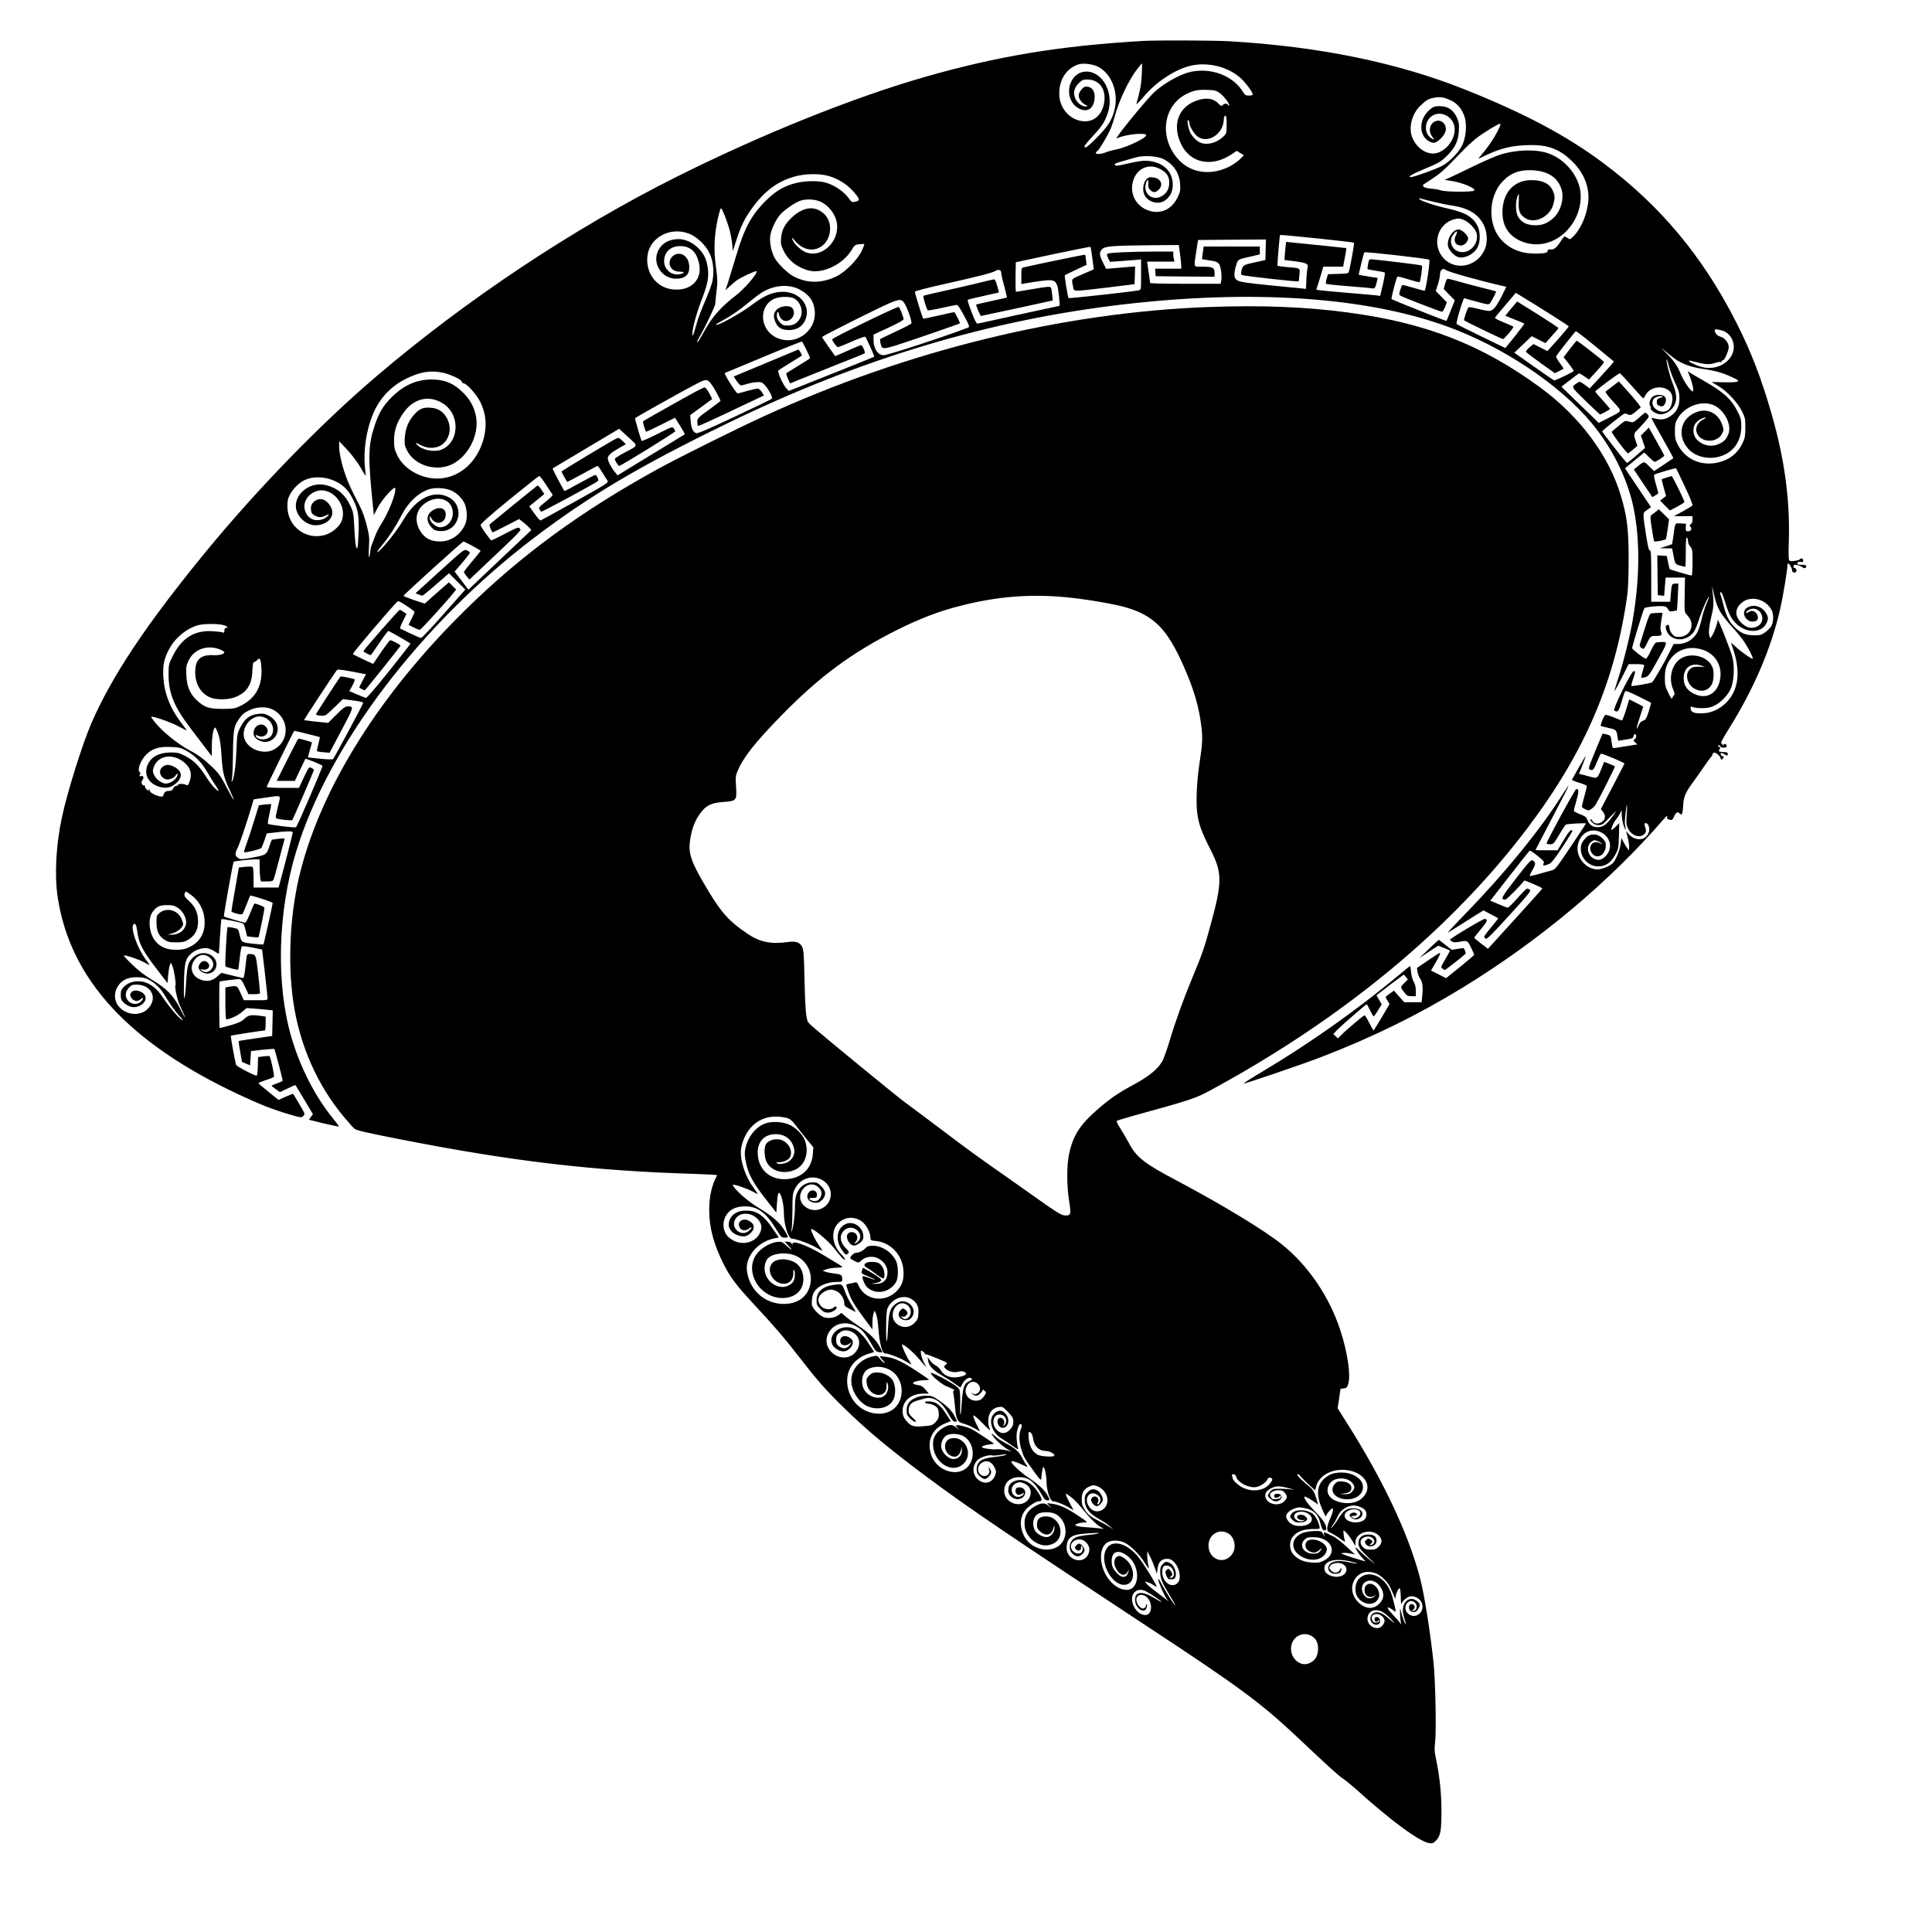 <?xml version="1.0" standalone="no"?>
<!DOCTYPE svg PUBLIC "-//W3C//DTD SVG 20010904//EN"
 "http://www.w3.org/TR/2001/REC-SVG-20010904/DTD/svg10.dtd">
<svg version="1.0" xmlns="http://www.w3.org/2000/svg"
 width="1920pt" height="1920pt" viewBox="0 0 1920 1920"
 preserveAspectRatio="xMidYMid meet">
<g transform="translate(0,1920) scale(0.1,-0.1)"
fill="#000000" stroke="none">
<path d="M11355 18793 c-829 -49 -1438 -150 -2165 -358 -720 -207 -1626 -572
-2470 -994 -1028 -515 -2092 -1223 -2990 -1990 -545 -465 -1173 -1111 -1686
-1736 -588 -716 -938 -1241 -1139 -1710 -89 -208 -237 -679 -289 -925 -60
-279 -76 -579 -42 -800 124 -810 706 -1444 1794 -1955 218 -102 334 -148 509
-200 116 -34 118 -34 137 -15 19 18 18 20 -39 117 -32 54 -59 100 -61 102 -2
2 -35 -10 -75 -28 l-71 -32 -99 80 c-55 44 -100 83 -100 87 0 4 32 17 72 30
39 12 76 27 81 32 8 8 -32 195 -44 207 -2 2 -28 0 -58 -3 l-55 -7 -3 -92 c-1
-51 -6 -93 -11 -93 -24 0 -201 93 -205 108 -12 40 -56 285 -52 289 3 4 314 52
339 53 4 0 7 31 7 69 l0 68 -46 7 c-99 13 -126 9 -164 -28 -28 -27 -57 -41
-140 -65 -57 -16 -106 -29 -107 -27 -5 5 -6 456 -1 461 4 5 163 25 195 25 18
0 29 -14 57 -75 l35 -75 55 0 c30 0 57 3 59 8 2 4 -5 90 -17 191 -23 200 -22
199 -87 200 -26 1 -26 1 -39 -119 -7 -66 -17 -120 -22 -120 -5 0 -56 12 -113
26 l-105 26 -39 -35 c-46 -42 -97 -54 -151 -38 -52 15 -87 45 -100 87 -24 70
38 164 108 164 53 0 102 -48 102 -99 0 -10 -9 -30 -21 -45 -24 -30 -64 -35
-95 -11 -18 15 -17 16 12 10 52 -10 83 35 48 69 -30 31 -74 13 -89 -35 -11
-34 35 -74 86 -74 85 0 121 101 59 164 -74 74 -200 39 -247 -69 -9 -21 -18
-89 -23 -175 -13 -212 -26 -223 -22 -18 4 203 14 244 71 296 43 39 116 62 165
53 19 -4 51 -18 71 -32 21 -14 38 -24 40 -22 1 2 6 78 11 170 5 92 12 170 16
173 6 7 199 -33 216 -44 5 -3 15 -33 23 -66 l14 -60 55 -7 c30 -3 56 -5 58 -4
6 7 62 281 60 294 -2 12 -72 41 -99 42 -3 0 -23 -43 -43 -95 -21 -52 -43 -95
-49 -95 -14 0 -207 57 -212 62 -5 5 90 537 97 544 7 6 162 24 216 24 l42 0 0
-72 c0 -40 3 -90 6 -110 l7 -38 58 0 c45 0 60 4 67 18 5 9 30 100 56 200 26
101 50 190 53 198 5 13 -4 14 -58 8 -35 -4 -66 -8 -68 -10 -2 -2 -14 -34 -26
-71 -27 -79 -32 -82 -191 -110 -86 -15 -94 -15 -118 1 -31 20 -33 44 -6 96 19
36 94 259 140 415 l21 71 117 17 c167 24 153 33 126 -80 -13 -54 -24 -105 -24
-114 0 -13 17 -18 81 -26 44 -5 82 -6 84 -3 11 18 215 491 215 498 0 5 -11 14
-25 20 -25 12 -26 10 -75 -93 l-49 -105 -160 0 c-102 0 -161 4 -161 10 0 8
265 547 274 557 2 2 249 -59 254 -62 2 -2 -5 -32 -14 -69 -10 -36 -16 -68 -13
-71 3 -3 32 -8 65 -11 l59 -5 118 222 c125 235 126 239 62 239 -24 0 -46 -16
-112 -82 l-82 -82 -118 12 c-64 7 -119 14 -121 16 -3 4 309 478 328 499 7 8
80 -3 236 -34 l51 -10 -33 -62 c-18 -34 -34 -65 -34 -68 0 -5 45 -29 55 -29 6
0 355 436 355 443 0 11 -92 58 -104 54 -6 -3 -47 -57 -90 -120 l-78 -115 -97
45 c-53 25 -100 49 -104 53 -7 6 331 405 439 519 11 12 25 6 93 -39 45 -29 81
-57 81 -62 0 -5 -14 -35 -30 -68 l-30 -60 50 -25 c27 -14 55 -25 62 -24 11 0
264 278 337 370 l24 30 -36 36 -36 36 -68 -59 c-37 -32 -91 -80 -120 -106
l-52 -47 -105 35 c-59 20 -106 39 -106 43 0 10 580 535 595 539 9 2 151 -74
172 -92 1 -1 -36 -46 -82 -101 -47 -55 -85 -104 -85 -110 1 -5 13 -25 28 -43
l27 -32 150 142 c370 350 369 349 351 366 -15 15 -26 11 -145 -51 -70 -37
-132 -67 -138 -67 -9 0 -96 121 -107 150 -5 11 78 84 283 253 160 130 295 237
300 237 6 0 36 -39 67 -87 31 -49 61 -93 65 -98 5 -7 -21 -33 -66 -69 -63 -49
-73 -61 -65 -77 6 -10 14 -20 19 -24 8 -4 536 281 564 305 10 9 -13 60 -27 60
-6 0 -76 -36 -155 -80 -79 -44 -147 -80 -150 -80 -7 0 -123 221 -119 225 2 1
151 90 332 198 l329 196 89 -82 c102 -93 104 -81 -22 -148 -41 -22 -84 -47
-95 -55 -19 -14 -19 -15 -1 -49 11 -19 23 -35 29 -35 18 0 557 333 557 344 0
6 -7 19 -15 30 -13 17 -21 15 -164 -58 -83 -41 -152 -72 -155 -68 -8 14 -68
223 -65 226 17 15 516 294 617 345 91 47 102 46 145 -12 22 -28 87 -149 87
-161 0 -2 -52 -42 -115 -88 -109 -79 -115 -85 -115 -119 0 -20 3 -38 6 -41 5
-5 91 34 538 246 l118 56 -20 32 c-12 18 -28 34 -37 36 -9 2 -56 -8 -106 -22
-49 -14 -94 -26 -98 -26 -15 0 -140 198 -128 203 7 3 180 75 386 161 205 86
377 154 381 151 8 -5 80 -152 80 -164 0 -3 -52 -37 -115 -75 -64 -38 -118 -72
-121 -77 -4 -6 33 -99 40 -99 1 0 40 16 86 36 47 19 211 85 365 146 154 60
284 113 288 117 9 9 -22 81 -36 81 -5 0 -45 -16 -90 -36 -45 -20 -101 -45
-124 -55 l-43 -18 -65 91 c-36 50 -65 94 -65 99 0 9 568 294 672 337 104 43
121 42 151 -10 30 -52 71 -174 64 -191 -2 -7 -71 -43 -153 -81 -82 -38 -152
-72 -156 -75 -4 -4 -2 -25 4 -49 13 -52 24 -53 147 -16 98 30 634 214 641 221
3 3 -40 90 -55 111 -1 1 -71 -13 -155 -33 -85 -19 -154 -34 -155 -32 -9 11
-86 260 -83 268 2 7 130 40 283 74 351 79 482 112 516 132 33 20 59 11 59 -19
0 -13 13 -72 30 -132 16 -61 28 -111 27 -112 -1 -2 -70 -17 -152 -35 -83 -18
-152 -34 -154 -35 -5 -5 40 -114 48 -114 3 0 165 35 360 77 l353 77 -6 59 c-3
32 -8 63 -12 68 -8 14 -35 11 -194 -16 -80 -13 -148 -25 -153 -25 -4 0 -6 66
-5 147 l3 147 369 79 c202 43 370 76 373 74 2 -3 9 -38 14 -79 5 -40 11 -89
14 -109 l5 -36 -111 -48 c-122 -53 -112 -39 -93 -135 7 -38 2 -38 344 3 l265
33 3 88 3 88 -78 -6 c-43 -4 -108 -9 -144 -12 l-67 -6 -31 63 c-37 74 -39 102
-8 133 30 30 99 35 487 39 l275 2 12 -90 c6 -49 12 -102 12 -117 l1 -28 -131
0 -130 0 3 -37 3 -38 293 -3 292 -2 0 40 c0 51 -20 60 -126 60 -86 0 -81 -15
-56 150 l18 115 337 3 338 2 -3 -102 -3 -102 -30 -7 c-16 -4 -65 -15 -108 -24
-81 -18 -89 -25 -101 -81 -5 -24 -3 -33 9 -38 27 -10 556 -69 561 -62 1 0 4
29 7 62 8 73 14 69 -126 80 -48 4 -89 10 -91 13 -4 8 20 301 25 306 6 5 728
-70 735 -77 5 -5 -36 -236 -52 -290 -4 -15 -21 -18 -106 -20 l-101 -3 -13 -45
c-7 -25 -10 -47 -6 -51 4 -3 104 -14 222 -23 118 -9 225 -19 238 -22 24 -5 32
9 46 72 l7 32 -73 11 c-40 7 -83 14 -94 16 l-22 5 25 107 c14 60 28 111 32
115 8 9 632 -62 645 -73 11 -10 -34 -309 -47 -309 -5 0 -56 14 -114 31 -57 17
-107 29 -109 26 -3 -3 -12 -26 -19 -51 -13 -41 -12 -47 3 -55 49 -25 404 -162
413 -159 7 2 20 24 30 48 l17 45 -55 57 -55 56 21 63 c11 35 21 80 21 101 0
46 31 69 58 45 21 -18 332 -106 575 -161 l27 -6 -44 -89 c-58 -114 -89 -151
-128 -151 -16 0 -66 9 -110 21 -44 11 -86 18 -92 16 -12 -5 -53 -124 -45 -131
10 -10 375 -186 386 -186 11 0 103 108 103 122 0 3 -43 23 -95 44 -59 23 -92
41 -88 48 4 6 52 64 107 128 l100 118 37 -23 c213 -129 488 -304 489 -310 0
-5 -48 -62 -106 -128 l-106 -118 -70 35 -69 35 -39 -33 c-21 -18 -37 -37 -36
-43 1 -5 67 -56 145 -112 l143 -102 42 21 c22 11 43 22 44 23 2 2 -15 28 -38
59 -27 35 -39 60 -34 68 20 32 187 243 194 246 5 2 92 -65 194 -149 l185 -152
-25 -31 c-15 -17 -69 -77 -121 -134 l-95 -102 -49 36 c-47 34 -51 35 -72 20
-65 -45 -71 -32 78 -178 75 -73 140 -134 144 -136 8 -3 101 47 101 55 0 2 -33
40 -72 84 -40 44 -74 83 -75 87 -3 8 230 182 244 182 5 0 58 -56 118 -124 61
-69 112 -125 115 -125 3 -1 14 15 25 36 48 87 194 99 249 21 33 -46 12 -153
-33 -178 -78 -41 -180 38 -141 110 11 21 56 38 85 32 16 -4 13 -7 -15 -16 -30
-9 -35 -16 -35 -41 0 -23 6 -32 28 -39 21 -8 31 -6 41 5 23 23 29 62 12 84
-19 27 -95 28 -124 1 -25 -21 -38 -74 -24 -88 6 -6 8 -16 6 -23 -7 -18 41 -53
82 -61 53 -10 123 30 152 86 30 58 26 119 -16 222 -29 72 -68 226 -59 235 3 2
12 -26 21 -63 9 -37 37 -111 61 -164 38 -82 45 -107 45 -159 0 -77 -25 -130
-81 -171 -50 -36 -96 -46 -151 -32 -23 6 -44 9 -46 8 -2 -2 47 -92 109 -200
61 -108 110 -198 108 -200 -2 -2 -46 -31 -98 -66 l-93 -62 -49 48 c-53 52 -49
53 -123 -8 l-29 -24 92 -138 92 -137 29 18 c17 9 30 20 30 23 0 3 -11 44 -25
90 -13 47 -21 88 -17 92 9 8 214 69 218 65 2 -2 41 -84 88 -183 50 -106 81
-183 75 -188 -4 -5 -48 -31 -96 -58 l-88 -48 93 0 92 0 0 -35 c0 -22 -6 -37
-17 -44 -14 -8 -15 -12 -4 -25 18 -22 6 -46 -23 -46 -22 0 -24 4 -23 38 l2 37
-52 3 c-60 3 -55 11 -73 -122 -6 -44 -12 -81 -14 -84 -2 -2 -30 -12 -63 -22
l-58 -18 61 -1 61 -1 12 -62 c18 -95 18 -95 69 -109 26 -7 49 -12 51 -11 2 1
4 67 4 147 -1 104 3 145 11 142 6 -2 11 -18 11 -35 1 -18 10 -41 23 -55 20
-22 22 -33 22 -155 0 -84 -4 -132 -10 -132 -12 0 -212 59 -217 63 -1 2 -9 32
-16 68 l-13 64 -47 3 -47 3 2 -198 3 -198 32 -3 31 -3 7 90 8 91 96 0 96 0 -3
-171 c-3 -170 -3 -172 21 -198 34 -37 47 -65 47 -103 -1 -68 -55 -118 -127
-118 -34 0 -46 5 -67 31 -15 18 -26 43 -26 60 0 19 -5 29 -15 29 -24 0 -28
-24 -11 -63 36 -87 156 -108 236 -41 39 33 52 60 94 186 29 87 80 198 91 198
2 0 -10 -31 -26 -68 -16 -38 -38 -108 -49 -156 -11 -48 -29 -104 -39 -124 -39
-76 -113 -122 -195 -122 l-44 0 -41 -82 c-44 -91 -159 -290 -173 -299 -14 -9
-199 -42 -205 -36 -3 3 4 34 16 68 25 75 25 79 6 79 -23 0 -211 -380 -193
-391 34 -22 45 -9 72 84 15 52 31 99 36 106 5 9 40 -4 131 -49 68 -34 125 -63
127 -65 1 -1 -9 -39 -23 -84 -23 -72 -30 -84 -56 -93 -20 -7 -35 -22 -44 -46
-30 -71 -24 -22 10 78 19 57 35 105 35 107 0 1 -31 19 -70 38 l-69 35 -32
-105 c-18 -58 -36 -105 -41 -105 -5 0 -42 14 -84 32 -44 18 -78 27 -83 22 -16
-17 -50 -104 -42 -108 4 -3 39 -12 79 -21 75 -17 75 -17 87 -88 l6 -39 42 7
c104 16 105 16 111 41 4 14 11 22 16 19 16 -10 12 -43 -6 -53 -14 -8 -14 -11
6 -30 l22 -20 -74 -12 c-40 -6 -94 -15 -121 -19 -26 -5 -49 -6 -51 -2 -2 3 -7
32 -11 63 -7 57 -8 58 -47 69 -22 5 -41 9 -43 7 -1 -2 -34 -81 -73 -176 -70
-170 -70 -173 -49 -182 28 -10 38 2 73 92 15 37 30 68 35 68 21 0 234 -90 232
-98 -1 -6 -55 -110 -118 -231 l-116 -222 21 -26 c35 -45 22 -93 -31 -112 -34
-12 -62 -3 -78 27 -5 9 -13 14 -16 10 -4 -4 4 -18 18 -32 19 -19 37 -26 64
-26 34 0 45 8 111 78 41 42 68 68 61 57 -87 -127 -120 -155 -184 -155 -47 0
-80 23 -98 68 -13 32 -24 41 -76 61 -34 13 -61 28 -61 33 0 5 11 50 26 100 26
94 26 122 -2 116 -13 -3 -294 -518 -294 -540 0 -5 15 -8 34 -8 33 0 37 4 91
95 31 52 60 97 65 100 13 8 200 18 200 11 0 -4 -68 -108 -151 -231 -145 -216
-152 -225 -192 -236 -23 -6 -80 -21 -126 -35 -47 -13 -86 -22 -89 -20 -2 3 10
30 28 61 33 58 34 77 2 94 -17 9 -36 -12 -167 -180 -149 -193 -157 -208 -104
-209 12 0 164 154 186 189 4 6 184 -72 181 -79 -2 -4 -124 -141 -272 -303
l-269 -296 -68 52 c-37 29 -68 54 -68 57 -1 3 28 41 64 84 66 78 74 98 41 104
-16 3 -346 -194 -346 -207 0 -3 9 -12 20 -18 14 -9 33 -10 71 -3 82 16 82 15
117 -55 18 -36 32 -69 32 -73 0 -5 -63 -59 -140 -121 l-139 -112 -75 38 -75
38 44 75 c42 70 56 106 38 98 -5 -1 -56 -36 -115 -75 l-107 -73 6 -37 c3 -21
13 -49 23 -63 26 -38 33 -84 25 -166 l-7 -74 -86 0 -87 0 -51 57 -51 58 -42
-29 c-22 -16 -41 -31 -41 -35 0 -3 9 -20 20 -38 l19 -32 -77 -130 c-42 -72
-79 -131 -82 -131 -3 0 -22 34 -43 75 -20 41 -41 75 -46 75 -11 0 -203 -163
-240 -204 l-25 -26 -23 22 -23 22 42 44 c42 43 283 252 290 252 3 0 17 -27 33
-60 16 -33 32 -60 36 -60 4 0 24 27 44 60 l36 59 -26 45 -26 45 101 78 c56 43
118 89 137 103 l35 25 19 -24 20 -24 -37 -38 c-39 -40 -39 -41 5 -96 22 -28
32 -33 69 -33 l42 0 0 54 c0 38 -7 66 -21 90 -12 21 -23 62 -26 96 -3 33 -8
60 -10 60 -2 0 -54 -42 -116 -94 -407 -339 -874 -670 -1346 -952 -110 -65
-196 -120 -192 -122 12 -4 580 190 771 263 515 199 963 419 1410 693 766 470
1455 1048 1994 1672 27 32 37 39 34 23 -4 -16 0 -23 16 -27 33 -9 35 -8 53 31
21 43 35 50 56 28 22 -22 29 -6 34 79 5 91 22 130 104 241 36 50 85 119 109
155 24 36 52 74 62 84 10 11 18 26 18 33 0 7 8 13 18 13 21 0 62 -39 62 -59 0
-19 24 -7 28 14 3 11 0 15 -7 11 -12 -8 -28 21 -18 31 4 3 18 -2 31 -11 32
-20 36 -20 36 2 0 13 -9 18 -40 18 -48 2 -57 8 -41 28 10 11 9 16 -5 24 -10 5
-12 12 -6 16 5 3 12 -1 16 -9 7 -20 66 -20 66 -1 0 21 -21 31 -31 15 -6 -9 -9
-10 -9 -2 0 6 -6 13 -14 15 -10 2 12 44 70 137 255 406 428 812 518 1212 27
121 69 378 69 417 -1 12 3 22 7 22 13 0 40 -48 40 -70 0 -23 35 -28 43 -6 6
14 -15 40 -24 31 -3 -2 -5 5 -5 16 0 18 5 20 36 14 19 -4 43 -14 52 -22 18
-16 38 -10 38 11 0 9 -14 13 -40 13 -45 0 -56 6 -45 23 4 7 18 9 31 6 19 -5
24 -2 24 14 0 20 -24 28 -34 11 -7 -11 -80 -23 -99 -15 -13 5 -15 33 -10 202
12 410 -43 812 -171 1257 -102 355 -204 621 -351 910 -333 657 -757 1165
-1329 1590 -362 269 -779 491 -1367 725 -672 269 -1457 429 -2343 480 -158 9
-729 11 -861 3z m-454 -251 c143 -64 220 -258 174 -437 -30 -114 -74 -177
-223 -320 -45 -43 -65 -56 -73 -48 -8 8 12 36 75 104 97 103 125 146 155 236
34 103 22 215 -34 303 -85 134 -249 147 -321 24 -60 -102 -26 -237 72 -284 81
-40 142 0 152 100 7 75 -26 120 -88 120 -26 0 -70 -56 -70 -89 0 -34 33 -78
69 -93 20 -9 22 -12 9 -15 -35 -9 -90 29 -110 74 -26 59 -16 107 32 156 33 32
44 37 85 37 124 0 194 -103 166 -242 -28 -134 -130 -200 -253 -164 -113 33
-191 140 -191 264 -1 144 71 253 193 293 39 13 133 3 181 -19z m446 -84 c-5
-97 -18 -165 -53 -288 -5 -15 22 11 70 67 123 147 305 268 461 308 171 43 377
-6 504 -121 51 -46 121 -141 121 -164 0 -5 -17 -10 -37 -10 -34 0 -41 5 -66
45 -112 176 -373 252 -582 170 -104 -41 -219 -112 -295 -182 -75 -69 -402
-470 -373 -458 79 35 242 56 288 39 43 -17 -166 -123 -294 -150 -37 -7 -84
-20 -104 -29 -41 -17 -97 -20 -97 -6 0 6 8 16 18 23 19 14 98 147 130 220 11
26 30 82 41 125 43 158 140 362 225 470 22 29 43 53 45 53 2 0 1 -51 -2 -112z
m772 -181 c41 -27 107 -115 95 -126 -4 -3 -9 0 -11 7 -6 17 -38 15 -53 -3 -10
-12 -17 -9 -46 20 -53 53 -137 59 -236 16 -166 -71 -218 -245 -128 -428 93
-188 309 -228 506 -92 l45 30 35 -22 36 -22 -39 -39 c-21 -21 -68 -54 -105
-73 -184 -92 -376 -67 -501 64 -199 209 -165 532 68 654 72 37 117 47 206 44
75 -2 91 -5 128 -30z m2298 -74 c63 -29 106 -79 134 -153 27 -71 22 -188 -11
-273 -29 -77 -127 -182 -210 -226 -59 -32 -280 -111 -308 -111 -38 0 6 27 118
74 167 70 177 76 244 142 77 75 109 145 114 246 4 66 0 85 -21 132 -35 75 -89
111 -168 111 -49 0 -63 -4 -96 -31 -110 -89 -119 -251 -17 -315 44 -27 68 -24
109 12 66 58 81 115 44 163 -28 35 -80 36 -114 1 -32 -31 -34 -91 -5 -128 27
-34 25 -41 -6 -21 -79 53 -69 181 19 229 78 42 184 -9 208 -99 29 -107 -58
-246 -173 -277 -88 -23 -191 39 -239 145 -46 101 -10 247 83 332 55 51 76 63
131 73 56 12 101 4 164 -26z m-2227 -241 c0 -86 -1 -89 -32 -119 -64 -62 -158
-88 -225 -62 -37 14 -81 56 -103 99 -22 44 -38 136 -21 126 6 -4 11 -16 11
-28 0 -35 52 -117 88 -140 104 -64 248 33 254 172 1 26 6 40 15 40 10 0 13
-21 13 -88z m2689 -73 c-40 -77 -88 -146 -159 -231 l-31 -37 86 40 c141 65
242 90 387 96 212 10 332 -32 465 -163 122 -120 177 -272 154 -424 -20 -130
-77 -253 -147 -321 -31 -30 -33 -31 -55 -15 -13 9 -27 16 -31 16 -4 0 -23 -24
-42 -54 -34 -53 -64 -78 -89 -75 -25 3 -37 -1 -37 -15 0 -19 -32 -26 -127 -26
-139 0 -253 47 -336 140 -132 147 -127 419 9 570 82 90 173 125 306 118 151
-9 246 -70 284 -183 32 -92 -4 -224 -78 -291 -63 -57 -118 -77 -198 -72 -76 4
-126 33 -157 91 -22 41 -23 149 -2 197 15 35 16 34 12 -50 -5 -97 10 -134 69
-170 92 -56 238 16 273 134 19 65 19 92 -4 142 -32 70 -102 104 -213 104 -164
0 -275 -113 -286 -291 -9 -150 51 -256 178 -313 157 -71 340 -29 465 106 94
101 141 232 133 364 -11 167 -149 340 -321 400 -123 44 -330 37 -487 -16 -47
-15 -166 -68 -265 -116 -99 -48 -202 -98 -230 -110 l-50 -22 50 -7 c119 -16
268 -76 245 -99 -16 -16 -286 -14 -329 2 -19 7 -65 15 -102 18 -47 5 -70 11
-74 22 -3 8 -4 16 -3 16 2 1 44 29 93 61 87 58 121 88 292 267 44 47 110 107
144 134 76 58 217 144 236 144 10 0 1 -26 -28 -81z m-3314 -271 c100 -52 157
-140 163 -251 4 -60 1 -75 -27 -132 -56 -114 -161 -164 -275 -131 -147 43
-216 194 -152 333 47 100 154 136 252 85 67 -34 94 -74 94 -136 0 -65 -28
-113 -84 -140 -67 -33 -141 4 -152 75 -6 35 9 89 24 89 4 0 6 -17 4 -37 -3
-28 2 -44 18 -60 27 -30 55 -29 85 2 50 49 21 113 -55 122 -39 4 -48 1 -69
-21 -31 -33 -40 -110 -17 -154 38 -73 138 -100 204 -54 52 38 77 88 77 157 -1
124 -84 212 -219 233 -61 10 -110 4 -254 -29 -79 -18 -95 -20 -103 -8 -6 11
10 19 74 36 45 13 105 30 132 38 80 24 217 15 280 -17z m-3341 -164 c115 -30
214 -97 290 -197 32 -42 28 -53 -20 -63 -27 -5 -33 -1 -57 33 -52 73 -154 141
-247 162 -73 17 -199 13 -284 -9 -107 -27 -188 -73 -274 -154 -159 -151 -231
-281 -317 -571 -31 -104 -68 -224 -81 -265 l-24 -74 38 35 c20 20 54 48 74 63
37 28 189 98 196 91 17 -17 -116 -173 -206 -242 -131 -99 -224 -200 -293 -320
-79 -138 -82 -143 -91 -143 -4 0 7 24 24 53 48 81 157 307 156 326 0 9 5 64
12 122 12 92 11 122 -3 230 -21 151 -21 262 -2 394 14 98 41 205 51 205 9 0
54 -111 79 -195 13 -45 27 -115 31 -156 l7 -74 32 100 c43 132 75 203 129 283
133 200 278 313 466 361 93 25 230 27 314 5z m6016 -258 c52 -13 138 -31 191
-39 163 -24 263 -86 315 -194 37 -74 39 -186 6 -249 -33 -64 -68 -100 -124
-128 -104 -52 -227 -26 -295 63 -103 134 -41 330 119 372 39 11 52 10 92 -5
53 -20 121 -92 131 -137 24 -106 -77 -209 -176 -180 -71 21 -102 102 -62 161
35 52 58 54 32 3 -29 -57 -6 -103 52 -103 31 0 69 40 69 72 0 29 -63 88 -94
88 -60 0 -121 -97 -105 -169 9 -40 64 -97 104 -107 64 -16 157 33 191 102 27
55 25 155 -3 210 -47 90 -122 133 -300 173 -129 29 -260 73 -278 93 -7 8 -3 9
15 4 14 -3 68 -17 120 -30z m-6067 -10 c88 -51 147 -148 147 -240 0 -175 -171
-312 -314 -252 -42 17 -103 71 -122 107 -23 46 -16 45 23 -1 80 -93 197 -106
277 -32 85 80 88 233 4 308 -92 85 -210 69 -326 -44 -65 -63 -93 -120 -100
-199 -4 -56 -1 -70 27 -128 48 -98 146 -171 260 -196 137 -29 333 69 416 209
28 46 33 50 75 55 25 3 47 3 49 1 3 -2 -9 -32 -25 -67 -41 -88 -167 -214 -254
-255 -153 -72 -299 -69 -435 8 -55 32 -140 116 -173 171 -34 56 -55 155 -48
219 7 62 50 157 96 213 41 48 143 120 200 141 66 24 166 16 223 -18z m-1328
-307 c76 -28 166 -112 205 -193 38 -76 49 -182 31 -277 -7 -34 -40 -123 -72
-197 -33 -75 -72 -176 -85 -226 -14 -50 -29 -100 -34 -111 -7 -17 -9 -15 -9
11 -1 49 43 209 92 335 56 143 71 215 63 295 -9 91 -32 148 -82 203 -60 67
-140 106 -214 105 -96 -2 -166 -44 -201 -119 -58 -125 38 -274 178 -275 90 0
133 37 133 115 0 64 -31 115 -77 129 -95 27 -162 -94 -86 -154 17 -13 41 -20
71 -20 53 0 47 -17 -9 -26 -77 -13 -149 50 -149 129 0 92 64 152 160 151 97 0
157 -51 184 -158 44 -166 -68 -288 -250 -273 -162 13 -275 152 -261 323 15
188 221 305 412 233z m1095 -553 c99 -50 148 -117 157 -215 19 -208 -201 -358
-388 -263 -161 82 -170 312 -14 383 50 23 154 25 195 4 66 -34 97 -130 63
-194 -28 -53 -66 -76 -125 -76 -43 0 -53 4 -79 33 -20 22 -29 43 -29 67 0 19
5 35 10 35 6 0 10 -8 10 -19 0 -10 9 -30 21 -45 55 -70 162 14 119 94 -23 44
-131 33 -170 -17 -25 -32 -25 -66 -1 -120 24 -52 63 -73 133 -73 72 0 126 31
156 90 70 139 -43 290 -217 290 -99 0 -184 -36 -302 -125 -115 -88 -349 -218
-365 -202 -2 2 24 19 58 37 90 48 170 103 272 187 49 41 109 85 133 100 119
70 259 81 363 29z m9200 -421 c82 -42 114 -149 71 -233 -53 -103 -184 -153
-307 -117 -56 16 -129 53 -121 61 2 2 37 -5 78 -16 88 -23 133 -25 185 -6 22
7 45 11 52 9 6 -3 12 0 12 6 0 6 6 11 13 11 16 0 57 95 57 131 0 42 -41 93
-82 103 -33 8 -58 37 -58 67 0 12 65 2 100 -16z m-505 -264 c69 -53 165 -89
287 -107 128 -19 192 -37 288 -81 64 -29 72 -36 57 -45 -11 -6 -67 -9 -138 -7
-65 2 -119 3 -119 3 0 -1 30 -19 66 -40 86 -50 193 -165 236 -252 30 -61 33
-74 33 -162 0 -81 -4 -103 -26 -150 -48 -104 -130 -169 -244 -196 -168 -39
-325 30 -402 177 -23 46 -28 66 -28 134 0 69 4 86 27 126 72 122 236 183 356
133 108 -45 186 -197 148 -289 -22 -52 -43 -74 -91 -96 -79 -37 -172 -16 -229
51 -34 41 -36 114 -5 154 23 30 69 56 96 56 12 -1 7 -5 -12 -14 -63 -28 -93
-88 -71 -141 42 -99 205 -100 252 -1 15 31 15 37 0 82 -37 113 -141 168 -247
132 -166 -56 -210 -234 -91 -369 73 -83 218 -113 336 -68 122 45 190 150 191
294 0 59 -5 81 -32 135 -65 132 -139 200 -340 315 -65 38 -128 74 -140 82
l-21 14 23 -58 c27 -69 41 -143 27 -143 -21 0 -92 105 -121 178 -30 76 -72
136 -147 208 -48 46 -54 54 -19 25 28 -23 73 -59 100 -80z m-12234 -145 c79
-17 189 -70 189 -91 0 -8 8 -15 18 -15 29 0 126 -108 162 -179 66 -131 73
-261 24 -411 -81 -242 -291 -385 -516 -351 -150 24 -279 114 -334 234 -24 52
-28 74 -28 142 1 99 26 174 90 267 101 149 257 187 397 98 172 -109 164 -382
-13 -457 -72 -31 -196 -7 -246 48 -22 24 -19 24 40 -6 87 -44 185 -30 239 34
52 62 61 150 22 228 -35 70 -88 106 -166 111 -74 5 -107 -8 -160 -65 -59 -64
-91 -142 -96 -233 -4 -67 -2 -81 24 -130 74 -144 282 -209 439 -137 166 77
278 295 245 476 -17 93 -57 167 -127 237 -89 89 -171 127 -290 132 -159 7
-297 -50 -424 -178 -81 -81 -122 -148 -164 -271 -69 -204 -71 -317 -17 -836
l6 -62 40 76 c44 83 167 220 173 191 10 -50 -66 -242 -139 -355 -22 -34 -51
-90 -63 -125 -13 -35 -28 -76 -35 -91 -6 -16 -11 -43 -12 -60 0 -18 -5 -41
-10 -52 -5 -13 -6 21 -3 91 6 101 4 122 -22 225 -18 73 -45 145 -73 199 -86
166 -109 216 -139 302 -37 105 -62 221 -62 285 l1 48 78 -83 c44 -47 102 -123
131 -173 29 -49 53 -89 54 -89 1 0 -2 37 -7 83 -17 167 12 366 77 526 64 158
179 282 331 357 140 69 243 86 366 60z m-1098 -1066 c95 -36 155 -92 204 -190
54 -107 64 -172 55 -360 -6 -124 -9 -142 -20 -123 -7 14 -16 87 -20 186 -8
153 -10 168 -39 229 -55 117 -136 184 -255 209 -139 30 -288 -77 -288 -208 0
-98 96 -193 195 -193 108 0 186 73 164 153 -15 56 -68 107 -112 107 -50 0 -97
-41 -97 -85 0 -47 8 -64 41 -80 36 -19 66 -19 103 0 36 19 42 19 25 -1 -36
-44 -124 -58 -169 -27 -35 24 -48 43 -61 87 -21 77 35 163 124 187 150 41 301
-143 243 -296 -23 -59 -90 -117 -162 -140 -189 -59 -376 80 -378 280 0 57 4
79 26 121 28 53 86 112 137 139 78 40 187 42 284 5z m1170 -100 c57 -21 114
-73 142 -130 28 -55 32 -157 8 -211 -46 -104 -143 -170 -249 -170 -100 -1
-166 39 -209 124 -55 111 -18 220 95 277 120 60 240 1 240 -118 0 -80 -56
-142 -128 -142 -41 0 -102 55 -102 92 1 23 1 23 17 -4 47 -75 143 -48 143 40
0 54 -49 78 -107 52 -81 -36 -97 -109 -40 -175 28 -32 40 -38 83 -42 196 -19
266 251 88 338 -147 71 -315 -12 -438 -216 -58 -97 -135 -200 -205 -277 -75
-82 -84 -72 -13 15 71 86 133 182 192 295 66 129 161 220 268 258 56 20 153
17 215 -6z m12622 -1209 c21 -35 73 -102 116 -149 44 -46 99 -115 124 -152 45
-68 90 -158 83 -166 -8 -7 -128 77 -174 123 -26 25 -44 37 -40 27 100 -255 82
-457 -51 -589 -62 -61 -141 -98 -218 -103 -88 -6 -129 7 -133 42 -3 24 -1 28
15 21 43 -17 141 -17 192 0 68 22 152 99 187 172 36 73 45 224 20 323 -19 73
-145 393 -146 369 0 -29 -30 -114 -51 -149 l-22 -35 -9 25 c-11 30 -2 111 24
215 20 79 21 116 3 265 -3 25 5 -4 18 -65 18 -81 34 -127 62 -174z m56 74 c31
-102 62 -157 113 -202 99 -87 239 -83 288 8 23 43 23 66 -2 107 -40 65 -118
89 -180 57 -55 -28 -49 -100 11 -134 29 -16 77 -8 86 14 10 27 -7 65 -33 77
-21 10 -31 9 -55 -4 -34 -20 -39 -6 -7 16 48 34 111 15 134 -41 24 -57 -9
-117 -73 -129 -47 -9 -78 2 -123 42 -73 67 -73 147 3 207 89 72 236 33 294
-77 21 -40 18 -120 -4 -159 -11 -17 -38 -45 -61 -61 -35 -25 -51 -30 -104 -30
-84 0 -132 18 -191 73 -59 55 -89 111 -117 219 -11 45 -24 92 -30 106 -5 13
-6 27 -2 31 9 8 25 -29 53 -120z m-14935 -206 c42 -11 61 -29 29 -29 -9 0 -15
-10 -15 -26 0 -21 -4 -25 -17 -19 -10 4 -54 9 -99 12 -180 12 -308 -67 -397
-246 -41 -83 -42 -87 -42 -185 1 -192 55 -321 233 -553 64 -84 135 -177 157
-206 l40 -52 0 100 c0 95 16 185 34 185 4 0 18 -30 31 -67 16 -49 25 -108 31
-208 10 -164 22 -219 77 -336 67 -144 57 -142 -20 5 -62 120 -82 149 -145 209
-84 81 -145 127 -223 167 -116 60 -278 190 -351 283 -22 27 -38 51 -36 53 10
11 192 -52 266 -92 46 -24 85 -44 87 -44 2 0 -23 35 -56 78 -111 145 -167 292
-177 457 -6 115 7 180 60 278 58 110 182 210 295 236 54 13 186 13 238 0z
m-23 -246 c20 -9 37 -20 37 -24 0 -20 -49 -33 -112 -30 -127 5 -178 -44 -178
-170 0 -122 61 -219 159 -254 62 -21 169 -19 233 5 118 44 171 122 176 263 3
61 8 87 16 87 7 0 21 9 31 20 28 31 38 11 43 -83 10 -182 -63 -306 -223 -379
-43 -20 -66 -23 -165 -23 -133 0 -178 15 -252 84 -69 63 -101 137 -106 248 -4
81 -2 97 21 146 53 117 192 165 320 110z m14727 0 c117 -38 187 -141 178 -263
-12 -164 -134 -243 -269 -172 -70 36 -102 93 -96 170 7 91 76 136 168 109 l44
-14 -62 1 c-51 1 -65 -3 -86 -22 -33 -31 -40 -73 -21 -122 19 -48 52 -76 106
-91 52 -14 106 11 130 61 20 39 24 124 7 167 -40 106 -203 154 -311 91 -93
-55 -130 -198 -80 -310 13 -30 17 -50 11 -54 -6 -3 -14 -15 -18 -27 -7 -18
-13 -11 -42 48 -30 62 -34 78 -34 150 1 61 6 92 23 130 63 138 202 197 352
148z m-14226 -587 c182 -76 196 -318 24 -407 -99 -51 -249 3 -287 104 -29 76
12 172 91 213 107 56 234 -66 179 -170 -25 -45 -106 -59 -148 -25 -20 17 -16
31 6 19 69 -36 135 36 81 90 -46 46 -120 6 -120 -65 0 -39 30 -69 84 -84 79
-21 156 41 156 126 0 53 -33 100 -90 131 -37 19 -55 23 -99 18 -85 -8 -139
-47 -180 -129 -34 -68 -35 -70 -42 -245 -7 -159 -25 -283 -46 -302 -3 -3 -2 9
2 25 4 17 9 131 10 255 3 243 9 275 64 350 33 46 46 56 106 85 58 29 155 34
209 11z m-844 -416 c87 -47 156 -118 214 -220 27 -47 64 -106 82 -132 19 -27
30 -48 26 -48 -19 0 -76 65 -127 145 -70 109 -124 161 -208 204 -57 29 -74 33
-141 33 -99 -1 -172 -32 -211 -90 -70 -106 -23 -219 106 -253 62 -17 112 -5
159 37 69 62 61 122 -20 164 -50 25 -81 25 -114 -1 -47 -37 -26 -109 38 -125
27 -6 84 19 93 42 8 20 24 17 16 -3 -11 -32 -46 -63 -84 -74 -31 -10 -43 -9
-75 7 -45 22 -84 75 -84 113 0 15 8 42 19 61 54 103 203 109 304 12 57 -55 67
-113 36 -194 -9 -23 -15 -26 -29 -18 -24 13 -80 13 -80 0 0 -5 -8 -10 -18 -10
-11 0 -24 -11 -30 -25 -8 -18 -20 -25 -39 -25 -35 0 -48 -9 -58 -38 -6 -20
-11 -22 -38 -16 -55 12 -106 44 -100 62 4 13 3 14 -5 4 -7 -11 -12 -10 -26 3
-9 9 -16 23 -16 31 0 8 -4 13 -9 9 -6 -3 -15 3 -20 13 -7 14 -6 25 5 40 18 26
9 46 -17 39 -15 -4 -17 -2 -9 13 7 13 7 21 0 25 -31 19 7 122 65 178 60 58
122 78 235 74 86 -3 101 -6 160 -37z m14316 -636 c-6 -84 -5 -100 13 -137 35
-72 117 -101 162 -56 21 21 21 31 4 87 -9 28 19 31 35 3 32 -61 -15 -141 -85
-141 -44 0 -86 21 -114 56 -12 15 -21 25 -21 23 0 -2 7 -29 15 -59 8 -30 15
-72 15 -94 l0 -39 -19 24 c-10 13 -27 42 -38 63 l-20 39 -7 -59 c-7 -64 -51
-168 -82 -196 -32 -28 -107 -58 -148 -58 -120 0 -222 129 -195 247 27 124 142
176 245 113 89 -56 100 -166 22 -236 -34 -31 -62 -37 -102 -20 -64 27 -87 116
-41 161 13 14 31 25 40 25 17 0 75 -27 75 -36 0 -2 -9 0 -19 6 -77 41 -134
-47 -71 -110 48 -48 118 -7 127 72 4 37 1 49 -21 75 -50 60 -130 67 -178 15
-36 -38 -48 -65 -48 -106 0 -96 78 -176 173 -176 72 0 125 35 166 110 35 63
36 68 40 193 l3 127 -36 -36 c-20 -20 -39 -34 -42 -31 -8 7 24 78 45 102 10
11 28 38 40 60 19 35 21 36 18 12 -5 -35 11 -124 29 -157 13 -25 13 -24 7 10
-3 19 -6 37 -6 40 -2 19 16 180 20 180 3 0 3 -43 -1 -96z m-14266 -799 c86
-63 134 -162 134 -277 0 -91 -39 -169 -108 -215 -63 -43 -115 -56 -202 -51
-88 4 -154 41 -196 108 -51 83 -56 207 -11 268 39 53 70 67 142 67 57 0 74 -4
110 -28 46 -31 80 -91 81 -142 0 -70 -67 -126 -147 -124 l-38 1 50 13 c53 15
105 61 105 93 0 10 -10 38 -22 62 -41 80 -149 103 -215 45 -26 -21 -28 -29
-28 -92 0 -85 23 -135 78 -171 35 -23 51 -27 116 -27 62 0 84 4 118 24 75 43
109 115 100 211 -6 72 -33 125 -92 179 -38 35 -46 47 -41 67 4 13 9 24 12 24
4 0 28 -16 54 -35z m-537 -354 c16 -128 52 -198 212 -404 l90 -117 6 78 c4 42
11 88 17 102 l10 25 15 -35 c17 -39 39 -179 31 -192 -11 -18 20 -155 48 -211
30 -61 49 -107 45 -107 -2 0 -25 43 -52 96 -63 122 -133 193 -275 277 -71 42
-133 90 -194 149 -50 48 -88 89 -85 92 9 9 155 -40 203 -68 24 -14 47 -26 50
-26 3 0 -12 24 -34 53 -84 109 -157 317 -123 351 16 16 29 -5 36 -63z m89
-475 c59 -21 132 -83 169 -143 83 -133 114 -177 162 -230 37 -40 44 -51 24
-38 -37 24 -126 129 -184 216 -48 73 -95 118 -152 145 -81 39 -182 25 -238
-31 -28 -28 -33 -40 -33 -82 0 -41 5 -54 28 -75 52 -51 116 -61 170 -28 67 41
65 107 -4 136 -44 18 -79 12 -95 -17 -9 -17 -7 -26 8 -48 25 -33 62 -38 91
-11 16 16 22 17 22 6 0 -8 -12 -24 -27 -36 -57 -44 -143 2 -143 75 0 24 9 45
29 67 26 29 36 33 78 33 154 -1 216 -144 106 -246 -78 -73 -219 -55 -288 36
-69 90 -22 230 91 270 49 18 138 18 186 1z"/>
<path d="M12776 16750 c-3 -25 -7 -65 -8 -90 l-3 -44 97 -12 c120 -15 143 -26
133 -62 -4 -15 -10 -69 -12 -120 l-4 -93 -57 6 c-558 54 -604 60 -634 85 -27
21 -27 66 -3 145 20 61 11 56 163 90 l72 17 0 39 0 39 -279 0 -279 0 -9 -62
-8 -63 45 -8 c25 -4 60 -10 78 -13 19 -3 38 -15 48 -29 18 -27 30 -130 20
-169 l-6 -26 -350 0 c-193 0 -350 3 -350 8 0 4 -4 34 -9 67 -5 33 -12 79 -15
103 l-6 42 136 0 136 0 -6 23 c-3 12 -6 34 -6 50 l0 27 -177 0 c-221 0 -458
-10 -475 -21 -10 -6 -9 -16 5 -45 l18 -36 87 6 c48 3 117 9 155 12 l67 6 0
-151 c0 -148 0 -151 -22 -156 -59 -13 -694 -83 -699 -77 -7 8 -42 222 -37 227
1 2 51 26 109 53 l107 50 -5 48 c-3 27 -7 51 -9 53 -3 3 -472 -94 -611 -126
-22 -5 -23 -10 -23 -85 l0 -81 38 7 c276 45 291 44 318 -20 13 -31 31 -204 21
-204 -7 0 -786 -170 -809 -176 -13 -4 -26 20 -62 113 -25 64 -43 120 -39 123
5 4 75 21 158 39 82 18 150 33 151 34 2 1 -6 31 -16 67 -11 41 -23 65 -31 64
-8 -1 -88 -19 -179 -42 -91 -22 -244 -57 -340 -78 -96 -21 -178 -40 -183 -44
-7 -6 29 -127 42 -143 4 -4 67 6 140 23 73 16 141 30 150 30 10 0 36 -39 73
-109 51 -96 56 -110 40 -116 -223 -87 -799 -275 -841 -275 -57 0 -101 67 -100
155 l0 50 149 69 c83 38 150 75 150 82 0 22 -41 124 -49 124 -28 0 -661 -309
-661 -322 0 -16 45 -78 57 -78 7 0 69 25 139 56 69 31 129 52 133 47 14 -17
93 -194 89 -198 -4 -4 -564 -228 -806 -323 l-44 -17 -27 30 c-34 39 -88 163
-75 174 5 5 59 39 119 76 61 37 111 68 113 70 6 6 -29 66 -36 61 -4 -2 -128
-54 -277 -116 -148 -61 -291 -121 -317 -132 l-47 -20 30 -44 c16 -24 36 -44
43 -44 7 0 36 7 66 16 29 9 72 16 96 17 36 2 49 -3 73 -28 16 -17 41 -52 55
-80 21 -42 23 -52 11 -61 -8 -6 -174 -86 -370 -178 -250 -118 -361 -165 -375
-161 -32 10 -50 47 -56 116 l-5 64 110 80 109 80 -30 58 c-17 31 -37 57 -45
57 -8 0 -65 -28 -126 -62 -113 -61 -479 -268 -486 -274 -6 -5 23 -104 31 -104
5 0 71 31 147 69 l139 70 51 -81 c28 -45 49 -82 48 -83 -1 -1 -152 -93 -336
-205 l-334 -204 -28 35 c-35 42 -69 108 -69 135 0 27 30 54 112 101 l68 39
-35 34 c-31 30 -37 32 -60 22 -40 -18 -545 -322 -545 -328 0 -4 47 -90 56
-103 2 -1 69 33 150 78 80 45 149 81 153 81 3 0 24 -28 45 -62 21 -35 45 -72
53 -84 13 -20 2 -27 -320 -207 -184 -102 -339 -187 -344 -189 -6 -2 -34 29
-62 69 l-51 72 75 61 75 61 -31 45 c-21 31 -34 42 -42 36 -18 -13 -461 -374
-471 -383 -8 -7 21 -79 32 -79 3 0 62 30 133 66 l128 66 38 -30 c21 -16 48
-41 61 -54 l23 -25 -278 -263 c-153 -145 -294 -278 -313 -297 l-35 -33 -68 90
-69 90 76 88 c42 49 76 94 76 99 0 6 -13 16 -29 23 -30 12 -31 11 -271 -207
l-240 -218 27 -12 c16 -7 33 -12 39 -13 6 0 68 50 138 112 l128 111 81 -81 81
-81 -20 -23 c-11 -13 -107 -121 -213 -240 -106 -120 -199 -218 -206 -218 -8 0
-55 20 -105 44 -49 25 -95 46 -101 48 -7 2 3 32 25 75 l36 72 -29 20 c-16 12
-33 21 -38 21 -9 0 -355 -393 -361 -410 -3 -7 58 -40 73 -40 2 0 40 54 85 120
44 66 85 120 90 120 7 0 208 -115 219 -126 2 -2 -94 -125 -213 -274 -140 -174
-222 -270 -231 -266 -7 2 -47 19 -89 36 l-75 32 31 54 c17 31 27 59 22 63 -8
7 -136 33 -140 28 -32 -43 -244 -370 -244 -376 0 -6 21 -11 48 -13 47 -3 47
-3 133 80 l86 84 101 -13 c60 -7 102 -17 102 -23 0 -12 -286 -545 -300 -560
-5 -5 -61 -3 -129 4 l-121 13 7 26 c3 14 12 46 19 71 8 25 14 48 14 51 0 5
-116 39 -135 39 -2 0 -52 -94 -110 -210 l-105 -210 90 0 91 0 50 107 c28 59
52 109 54 111 6 6 164 -58 170 -69 5 -8 -248 -596 -263 -610 -8 -8 -268 24
-279 34 -3 4 3 49 15 99 11 51 19 94 17 96 -2 2 -30 1 -63 -3 l-59 -7 -43
-141 c-24 -78 -58 -182 -76 -231 -18 -50 -31 -92 -29 -95 9 -8 159 28 171 41
6 7 21 43 33 79 l22 67 47 5 c142 18 212 20 212 6 0 -11 -76 -310 -130 -508
l-11 -41 -124 0 -125 0 0 99 c0 61 -4 102 -11 106 -6 4 -38 4 -73 1 l-62 -7
-37 -212 c-21 -117 -37 -217 -37 -223 0 -13 99 -39 109 -28 5 5 23 47 41 94
18 47 35 87 36 89 6 8 224 -63 224 -73 -1 -20 -87 -406 -92 -411 -3 -3 -51 0
-107 7 -113 13 -111 11 -131 95 -12 52 -12 52 -62 63 -28 6 -53 8 -56 6 -8 -9
-29 -381 -21 -390 7 -8 121 -38 126 -32 2 1 8 50 15 109 6 58 15 111 19 118 5
9 30 7 106 -7 l98 -20 27 -229 c14 -127 27 -240 27 -252 1 -23 -1 -23 -118
-23 l-118 0 -32 70 c-33 76 -35 77 -114 64 l-37 -7 0 -158 c0 -88 4 -159 8
-159 35 0 112 36 153 70 l50 42 87 -6 c48 -4 106 -9 130 -12 l43 -5 -3 -127
-3 -127 -165 -24 c-91 -13 -167 -25 -168 -27 -2 -1 4 -49 15 -105 l18 -102 40
-17 40 -17 5 71 5 71 114 13 c63 6 116 10 118 8 4 -4 83 -303 83 -315 0 -4
-25 -16 -55 -26 -30 -11 -55 -22 -55 -25 0 -3 19 -18 41 -34 l41 -29 76 36
c42 20 77 35 78 34 1 -1 41 -66 88 -145 l86 -144 -20 -28 -20 -28 147 -36 c81
-19 149 -33 151 -31 2 2 -23 36 -56 77 -180 219 -329 512 -417 813 -153 527
-135 1236 46 1835 319 1057 1234 2265 2369 3127 550 417 1043 710 1910 1132
1319 643 2608 1030 3943 1186 1289 150 2412 74 3218 -219 554 -201 1116 -576
1434 -957 202 -242 353 -543 415 -825 70 -321 68 -722 -5 -1141 -28 -163 -98
-441 -149 -593 -19 -57 -33 -106 -31 -108 2 -2 34 58 72 132 l68 136 78 0 c52
0 77 -4 77 -12 0 -6 -8 -35 -17 -64 -9 -30 -14 -56 -12 -59 3 -2 21 0 40 5 31
9 42 23 117 159 107 192 107 191 49 191 -25 0 -52 -3 -61 -6 -8 -3 -32 -41
-52 -85 -23 -49 -42 -78 -50 -75 -30 12 -133 92 -134 105 0 19 111 383 122
397 9 13 167 27 202 18 13 -3 28 -16 34 -29 10 -21 16 -23 49 -18 21 3 39 6
39 7 1 1 4 61 8 134 l6 132 -30 0 c-36 0 -37 -2 -45 -102 l-7 -78 -94 0 -94 0
0 255 c0 209 -2 255 -14 255 -10 0 -19 38 -35 138 -38 244 -38 233 7 264 l40
28 -112 167 c-62 93 -120 180 -130 194 l-16 26 95 78 96 78 47 -47 c26 -25 52
-46 56 -46 13 0 96 54 96 62 0 3 -35 68 -77 142 l-77 137 -39 -40 -40 -39 21
-62 21 -61 -32 -28 c-90 -79 -142 -121 -148 -121 -9 0 -252 310 -247 315 56
52 213 175 223 175 8 0 25 -4 39 -10 21 -8 31 -4 68 26 24 20 47 40 52 44 5 5
-40 63 -103 134 l-113 126 -61 -47 c-34 -25 -66 -50 -71 -54 -5 -5 26 -48 74
-99 95 -105 100 -89 -46 -164 l-96 -49 -76 75 c-43 40 -126 121 -186 179
l-109 106 86 66 c47 37 88 67 92 67 3 0 27 -14 51 -31 l45 -31 62 68 c67 72
91 103 86 109 -56 51 -265 212 -271 209 -4 -3 -35 -41 -68 -84 l-61 -80 51
-64 c27 -35 50 -68 50 -72 0 -9 -177 -94 -194 -94 -5 0 -96 62 -203 138 l-194
137 87 82 86 82 68 -34 69 -35 63 71 c35 38 64 73 66 78 1 4 -91 65 -204 136
l-207 129 -29 -35 c-16 -18 -43 -50 -59 -70 l-29 -37 92 -37 c51 -20 95 -39
97 -41 2 -2 -40 -57 -92 -123 l-97 -120 -237 115 c-131 63 -242 119 -247 124
-7 7 32 152 64 234 l8 23 124 -34 c116 -32 124 -32 136 -16 18 24 64 114 60
117 -2 2 -61 17 -133 35 -71 18 -176 45 -233 62 -56 16 -108 29 -115 29 -7 0
-19 -23 -26 -51 l-13 -51 55 -57 55 -56 -40 -100 c-22 -55 -41 -102 -43 -104
-5 -4 -537 208 -546 217 -5 6 36 168 55 219 3 8 38 1 112 -23 59 -18 110 -31
112 -29 9 9 30 160 23 166 -5 6 -407 55 -501 62 -22 2 -26 -3 -34 -45 -5 -27
-7 -50 -5 -53 3 -2 41 -10 85 -16 43 -6 82 -14 86 -18 4 -3 -5 -57 -19 -119
l-27 -113 -40 6 c-23 2 -151 14 -286 25 -135 11 -259 23 -277 26 l-32 5 14 42
c8 23 23 75 35 115 l21 72 98 0 99 0 17 90 c10 50 16 92 14 94 -2 1 -138 16
-301 32 l-297 30 -5 -46z"/>
<path d="M12015 16149 c-1455 -53 -3002 -433 -4420 -1084 -282 -129 -844 -409
-1054 -524 -766 -421 -1358 -854 -1915 -1401 -840 -825 -1422 -1746 -1639
-2595 -104 -402 -131 -898 -72 -1303 63 -429 238 -826 503 -1142 44 -52 90
-105 103 -116 20 -17 107 -38 464 -108 1114 -218 1909 -312 2918 -342 125 -4
226 -10 224 -13 -54 -101 -79 -208 -79 -346 0 -174 44 -340 142 -535 69 -137
127 -213 305 -405 204 -219 302 -333 454 -530 176 -227 258 -319 432 -490 234
-229 450 -409 829 -692 411 -306 825 -587 2232 -1513 859 -565 1089 -735 1426
-1051 358 -337 430 -402 477 -434 28 -18 86 -66 130 -105 344 -311 629 -521
728 -537 31 -5 41 -1 66 24 47 48 56 96 56 303 -1 181 -18 340 -60 538 -10 48
-10 83 -3 140 13 105 3 612 -16 792 -35 322 -92 680 -136 845 -116 440 -372
980 -732 1545 l-85 135 15 97 14 97 32 3 c26 3 33 9 44 43 28 83 -6 315 -78
535 -110 335 -318 642 -579 852 -179 144 -602 400 -1051 638 -318 167 -396
229 -470 368 -29 53 -70 124 -91 156 -22 33 -36 63 -32 66 4 4 85 29 178 55
561 154 608 170 758 252 1313 711 2395 1606 3150 2608 570 756 871 1462 989
2315 8 59 13 196 13 360 0 293 -16 418 -76 620 -118 400 -409 791 -801 1078
-579 425 -1137 643 -1909 746 -426 57 -855 74 -1384 55z m-1423 -2884 c196
-19 476 -66 593 -100 284 -82 416 -217 580 -590 103 -234 153 -407 176 -611
11 -106 9 -154 -22 -359 -27 -179 -35 -390 -20 -494 16 -108 44 -185 130 -352
119 -235 119 -323 0 -757 -58 -214 -82 -285 -175 -507 -95 -229 -174 -448
-234 -650 -23 -77 -54 -162 -68 -189 -41 -76 -135 -154 -277 -230 -156 -84
-233 -136 -350 -236 -192 -165 -260 -269 -301 -460 -24 -106 -23 -324 1 -467
22 -134 17 -148 -50 -141 -33 4 -88 39 -300 190 -143 101 -336 238 -430 303
-93 65 -237 169 -320 232 -350 264 -428 322 -526 394 -88 64 -810 656 -935
767 -38 34 -43 43 -52 107 -6 39 -14 198 -17 355 -5 240 -9 291 -23 320 -21
44 -63 59 -135 49 -172 -25 -286 -2 -408 81 -180 121 -257 206 -389 425 -173
287 -203 372 -181 512 19 125 57 213 123 289 48 55 99 76 205 84 133 10 136
14 128 150 -7 97 -5 111 16 160 55 132 174 283 429 544 382 392 703 629 1155
856 222 111 414 185 627 239 360 93 693 120 1050 86z m-2770 -5176 c29 -8 48
-23 85 -72 26 -34 76 -97 111 -140 l65 -78 -5 -67 c-11 -145 -108 -239 -259
-250 -170 -12 -290 99 -289 267 1 104 62 172 161 179 100 7 174 -43 199 -136
13 -50 -3 -97 -44 -129 -32 -26 -98 -39 -123 -24 -15 9 -11 10 20 11 45 0 92
22 107 49 37 69 -25 168 -111 178 -53 6 -106 -14 -127 -48 -21 -33 -17 -131 7
-178 49 -95 181 -127 292 -71 96 50 133 179 84 296 -20 49 -83 113 -139 141
-73 38 -192 44 -262 14 -92 -40 -163 -133 -186 -243 -10 -46 -9 -70 5 -139 23
-116 68 -201 194 -362 l108 -138 6 89 c6 97 15 126 32 97 20 -36 37 -122 37
-190 1 -119 44 -255 81 -255 38 0 177 -51 242 -89 37 -22 64 -35 60 -28 -4 7
-21 32 -39 57 -30 43 -74 133 -74 152 0 29 163 -103 227 -184 80 -101 101
-123 109 -115 4 4 -11 26 -34 50 -125 128 -103 309 43 357 49 16 111 6 157
-27 43 -29 88 -111 88 -159 0 -30 1 -31 54 -37 147 -15 263 -137 274 -289 7
-95 -11 -151 -67 -209 -119 -122 -318 -91 -381 60 -8 21 -18 30 -29 27 -9 -3
-33 -8 -53 -12 -21 -3 -38 -9 -38 -13 0 -4 9 -35 21 -68 25 -75 62 -138 162
-272 l77 -103 0 65 c0 36 5 78 11 94 l11 28 15 -35 c8 -19 19 -86 23 -150 11
-143 37 -240 65 -240 32 0 146 -43 199 -75 32 -19 60 -35 63 -35 2 0 -5 13
-17 30 -27 38 -83 161 -76 167 11 11 110 -72 168 -141 81 -95 85 -98 55 -46
-14 25 -29 65 -33 89 -7 42 -6 43 15 32 11 -7 21 -16 21 -21 0 -6 4 -9 8 -8 5
2 57 -17 116 -42 107 -44 108 -45 85 -62 -21 -18 -21 -19 -4 -38 28 -30 84
-44 129 -32 37 11 76 0 76 -21 0 -18 -76 -39 -128 -35 -59 5 -96 27 -127 76
-11 17 -33 36 -48 43 -16 7 -40 28 -54 48 l-25 36 6 -39 c7 -51 50 -95 147
-151 41 -24 97 -60 123 -80 27 -20 49 -35 51 -33 1 2 10 18 19 35 19 38 59 68
81 59 23 -8 18 -20 -14 -33 -47 -17 -63 -62 -72 -201 -8 -135 -20 -180 -17
-61 1 41 1 100 -1 131 -3 54 -6 58 -46 87 -70 50 -245 140 -245 127 0 -22 103
-110 150 -130 81 -33 91 -39 79 -47 -7 -4 -9 -15 -5 -24 3 -9 10 -66 16 -126
12 -138 23 -161 89 -178 27 -7 75 -28 106 -46 31 -19 55 -31 53 -27 -2 4 -18
37 -37 74 -18 37 -31 73 -28 80 3 8 37 -20 90 -74 76 -78 84 -83 70 -50 -10
23 -14 55 -11 90 6 67 44 111 104 119 37 5 42 2 92 -50 45 -48 52 -61 52 -96
0 -31 -7 -49 -31 -76 -41 -47 -92 -49 -133 -6 -56 58 -39 154 27 154 61 0 89
-71 45 -109 -13 -10 -17 -12 -10 -4 6 8 12 23 12 35 0 46 -55 63 -66 20 -8
-32 19 -75 48 -75 60 0 79 84 32 139 -34 41 -75 42 -115 2 -62 -62 -23 -190
77 -249 25 -15 73 -47 106 -71 55 -39 60 -41 54 -20 -14 52 -18 136 -7 174 15
55 27 73 41 59 7 -7 6 -21 -5 -47 -21 -50 -19 -123 6 -203 24 -77 28 -84 124
-217 63 -87 70 -94 73 -70 7 74 14 113 21 113 13 0 31 -83 31 -142 0 -89 36
-198 65 -198 27 0 110 -32 157 -61 l47 -28 -33 62 c-19 34 -37 73 -41 86 -7
23 -5 22 40 -10 26 -19 71 -62 99 -97 94 -116 161 -184 206 -209 25 -13 36
-21 25 -17 -11 3 -72 10 -135 14 -64 3 -124 11 -134 17 -16 9 -15 11 14 22 18
6 49 11 69 11 35 0 32 2 -69 70 -112 75 -180 105 -257 116 l-48 6 25 -28 25
-29 -31 28 c-39 35 -75 35 -140 -3 -80 -45 -113 -113 -100 -204 10 -66 57
-130 118 -160 61 -31 108 -32 164 -7 130 59 75 271 -71 271 -61 0 -90 -26 -90
-80 0 -35 6 -47 33 -71 55 -49 112 -36 130 31 l10 35 1 -31 c1 -38 -29 -79
-64 -88 -39 -10 -110 26 -130 64 -35 67 -14 150 43 171 36 14 110 13 147 -1
99 -38 145 -171 92 -270 -73 -138 -308 -112 -388 42 -54 104 -43 211 28 279
39 37 91 69 115 69 40 1 40 17 -3 85 -70 111 -166 153 -249 110 -36 -19 -50
-43 -50 -88 0 -71 96 -113 147 -65 44 41 16 103 -44 96 -22 -2 -29 -9 -31 -30
-4 -38 30 -56 63 -34 19 12 23 13 19 2 -10 -26 -51 -40 -79 -28 -55 25 -54
105 1 131 33 15 50 14 89 -5 48 -22 69 -71 53 -120 -45 -136 -258 -94 -258 51
0 82 59 135 150 135 91 0 150 -45 219 -169 27 -47 40 -61 58 -61 27 0 28 2 7
43 -26 51 -92 115 -179 172 -78 50 -185 148 -185 168 0 13 46 1 112 -31 54
-27 60 -25 32 8 -7 8 -24 39 -39 68 -29 57 -73 95 -168 143 -32 16 -76 46 -99
67 -33 30 -39 32 -28 13 21 -40 104 -117 156 -146 27 -14 40 -23 29 -19 -42
14 -120 25 -144 21 -27 -5 -130 8 -140 18 -10 10 21 23 71 30 l48 7 -93 63
c-50 34 -111 72 -135 84 -43 22 -141 45 -150 36 -3 -3 5 -17 19 -33 18 -20 15
-19 -12 6 -44 40 -71 40 -139 0 -73 -45 -104 -101 -97 -179 15 -175 198 -280
304 -174 99 99 12 276 -122 251 -93 -18 -80 -160 16 -181 38 -9 67 16 79 66
l8 34 1 -38 c1 -51 -34 -87 -85 -87 -47 0 -109 58 -119 113 -9 45 18 106 55
124 38 19 115 16 160 -7 103 -53 130 -209 53 -301 -98 -116 -312 -52 -368 110
-47 140 6 261 138 315 l56 23 -48 74 c-64 98 -111 127 -194 121 -27 -3 -10
-22 19 -22 33 0 81 -25 94 -49 5 -11 10 -38 10 -60 0 -31 -7 -47 -32 -74 -31
-32 -38 -34 -120 -41 -95 -8 -123 0 -164 46 -33 36 -44 63 -44 108 0 98 86
170 203 170 l58 0 -33 39 c-25 31 -42 41 -75 46 -23 3 -45 10 -48 16 -9 14 44
30 107 32 31 1 54 5 50 8 -4 3 -47 33 -97 66 -159 107 -243 148 -326 158 -21
3 -42 5 -46 6 -25 4 -23 -5 8 -37 18 -19 26 -32 17 -29 -9 4 -29 22 -43 41
-22 29 -30 33 -58 27 -133 -24 -227 -126 -227 -245 0 -94 68 -206 150 -248 96
-49 216 -27 262 49 32 51 32 151 0 203 -29 46 -92 78 -156 78 -40 0 -53 -5
-78 -30 -27 -28 -30 -36 -25 -76 11 -101 130 -156 184 -85 7 9 13 36 13 61 1
40 2 42 11 20 14 -35 2 -88 -26 -116 -48 -48 -155 -23 -202 47 -46 70 -28 180
35 213 84 43 200 22 267 -48 91 -95 87 -259 -8 -343 -100 -88 -284 -63 -385
53 -85 96 -108 242 -54 345 34 66 104 122 183 145 l57 17 -46 71 c-79 124
-145 176 -225 176 -109 0 -186 -95 -143 -177 16 -32 69 -63 106 -63 58 0 113
67 90 110 -17 31 -68 51 -97 37 -25 -11 -32 -54 -11 -75 17 -17 58 -15 81 6
19 16 20 16 8 -5 -24 -46 -73 -55 -115 -22 -21 16 -26 29 -26 64 0 36 5 48 31
69 36 30 76 33 126 9 67 -32 91 -105 54 -173 -52 -100 -187 -109 -267 -18 -57
65 -53 156 9 221 56 60 151 73 233 32 66 -33 99 -68 159 -173 45 -79 53 -87
83 -90 l33 -3 -29 58 c-35 69 -109 141 -212 207 -40 27 -95 66 -121 88 l-47
40 -30 -22 c-36 -27 -99 -36 -145 -21 -46 16 -117 92 -119 128 -2 49 4 87 18
114 33 65 127 109 231 109 51 0 53 1 53 28 0 41 -10 48 -76 55 -34 4 -74 12
-90 18 l-29 11 39 14 c21 8 65 15 97 15 33 1 59 4 59 8 0 3 -12 13 -28 22 -15
9 -84 51 -154 93 -172 105 -327 158 -312 109 2 -10 -1 -8 -7 5 -9 15 -21 22
-43 22 l-30 0 39 -40 c51 -52 37 -52 -20 1 -42 38 -48 41 -89 37 -61 -7 -133
-44 -183 -94 -165 -165 -13 -464 235 -464 80 0 150 35 182 92 48 85 21 211
-55 258 -79 49 -193 46 -234 -7 -53 -67 2 -181 95 -199 71 -13 120 32 118 108
-1 26 2 35 7 27 12 -19 11 -72 -1 -103 -12 -33 -66 -66 -108 -66 -136 0 -227
148 -163 268 34 64 186 87 289 42 98 -43 160 -148 149 -255 -15 -147 -129
-233 -293 -223 -179 12 -319 147 -341 329 -17 140 104 285 265 320 l52 11 -63
91 c-81 119 -148 169 -237 175 -103 8 -176 -34 -195 -111 -10 -38 0 -69 31
-100 30 -30 95 -51 130 -43 39 10 84 55 84 84 0 32 -7 43 -40 65 -55 38 -123
4 -104 -51 14 -41 56 -51 94 -24 36 27 40 15 5 -18 -73 -68 -186 20 -140 109
22 43 68 64 123 58 78 -9 148 -83 138 -146 -23 -143 -208 -193 -324 -87 -55
49 -68 135 -32 206 35 68 99 101 197 101 120 0 205 -62 300 -217 54 -88 59
-94 90 -94 18 0 33 3 33 8 0 4 -15 32 -33 63 -40 71 -129 149 -244 217 -91 54
-186 130 -244 196 -17 20 -29 39 -27 41 9 9 142 -36 196 -66 28 -16 52 -27 52
-24 0 3 -18 29 -39 58 -85 112 -139 278 -127 387 4 30 19 83 35 116 80 171
233 240 423 193z m334 -608 c128 -58 135 -226 14 -289 -122 -63 -264 53 -205
168 35 67 107 90 159 49 39 -31 49 -63 32 -103 -16 -38 -50 -52 -90 -36 -37
14 -32 25 11 25 32 0 39 4 41 23 8 52 -55 72 -84 27 -32 -49 7 -98 78 -98 22
0 39 8 60 31 41 47 38 85 -11 133 -32 33 -45 39 -80 39 -57 0 -104 -22 -133
-61 -38 -51 -48 -92 -48 -193 -1 -91 -20 -220 -35 -234 -5 -4 -4 2 0 13 5 11
9 97 10 190 0 156 2 174 24 218 48 100 160 142 257 98z m902 -1191 c53 -32 74
-75 69 -143 -3 -49 -8 -62 -37 -92 -57 -59 -142 -56 -195 6 -61 73 4 207 90
185 62 -16 88 -93 45 -136 -24 -24 -40 -25 -66 -4 -19 15 -19 15 2 9 25 -7 57
19 52 43 -2 8 -13 21 -25 29 -19 13 -24 12 -42 -6 -44 -44 -12 -101 55 -101
23 0 39 8 53 26 71 91 -52 208 -149 142 -61 -41 -76 -82 -84 -226 -9 -192 -21
-203 -20 -19 0 103 5 173 13 192 40 98 157 145 239 95z m659 -842 c31 -29 30
-73 -1 -93 -20 -13 -29 -14 -48 -5 -22 11 -22 10 -4 -4 11 -9 28 -16 38 -16
19 0 52 28 61 51 4 11 8 11 22 -3 17 -16 17 -18 0 -45 -27 -41 -46 -52 -86
-53 -70 0 -119 63 -99 126 21 62 75 81 117 42z m532 -492 c7 -8 15 -31 18 -53
12 -78 59 -123 130 -123 38 -1 93 -33 79 -48 -15 -14 -131 -6 -164 11 -51 28
-83 86 -89 162 -6 65 2 80 26 51z m-259 -217 c-14 -6 -64 -14 -112 -19 -126
-12 -172 -46 -172 -127 0 -27 7 -42 32 -64 39 -35 56 -36 87 -4 29 28 32 53
10 81 -14 18 -15 17 -6 -7 20 -56 -46 -92 -89 -49 -41 41 -15 111 47 126 37
10 74 -13 97 -60 17 -36 18 -43 5 -79 -19 -55 -73 -84 -123 -67 -97 32 -123
152 -48 223 27 26 111 52 141 43 9 -3 41 -1 71 3 76 12 89 11 60 0z m3464
-165 c143 -51 180 -180 76 -268 -62 -52 -176 -59 -266 -16 -75 37 -93 110 -44
173 45 56 158 60 212 7 34 -35 36 -63 3 -95 -19 -20 -33 -25 -72 -24 l-48 2
48 6 c50 7 67 21 67 57 0 32 -35 56 -87 61 -39 4 -52 1 -70 -16 -74 -70 -9
-161 115 -161 90 0 157 51 157 120 0 51 -29 88 -91 120 -65 34 -179 35 -239 3
-119 -63 -146 -168 -84 -320 32 -78 49 -108 49 -86 0 15 49 73 62 73 13 0 1
-52 -28 -114 -13 -28 -24 -66 -24 -83 0 -28 5 -35 37 -48 20 -9 62 -34 92 -57
37 -28 52 -35 47 -23 -10 27 -20 105 -13 105 12 0 59 -56 88 -105 l29 -50 0
37 c0 99 155 145 232 68 37 -37 36 -73 -1 -111 -25 -24 -37 -29 -81 -29 -41 0
-56 5 -75 25 -48 47 -19 105 51 105 59 0 86 -63 35 -82 -25 -9 -25 -9 -6 13
19 21 19 21 0 35 -24 18 -30 18 -50 -2 -14 -14 -14 -19 -2 -38 29 -44 107 -22
107 31 0 43 -26 63 -82 63 -60 0 -98 -31 -98 -80 0 -46 14 -67 104 -153 70
-68 73 -72 22 -30 -33 26 -81 69 -108 94 -26 25 -48 44 -48 42 0 -15 38 -74
67 -104 l35 -37 -94 28 c-51 15 -106 33 -123 41 l-30 13 26 3 c14 2 45 0 70
-6 l44 -9 -85 79 c-47 43 -105 89 -130 100 -25 12 -53 26 -62 31 -31 14 -40
10 -28 -14 11 -22 10 -22 -4 -4 -8 10 -17 24 -19 30 -7 20 -146 12 -199 -11
-115 -52 -115 -175 2 -235 105 -56 223 -25 245 64 15 59 -100 127 -174 103
-50 -16 -51 -84 -1 -110 42 -22 70 -19 103 13 30 26 29 14 -1 -20 -10 -13 -30
-18 -63 -18 -94 0 -144 84 -83 141 22 20 35 24 87 23 182 -1 250 -162 100
-235 -37 -18 -57 -21 -116 -17 -81 5 -135 29 -181 77 -41 43 -48 121 -14 171
36 55 106 84 200 85 77 0 77 0 71 25 -12 54 -42 108 -71 129 -61 43 -169 44
-204 1 -23 -29 -23 -36 7 -65 18 -19 35 -25 65 -25 76 0 104 34 55 66 -28 19
-75 12 -75 -11 0 -20 36 -37 63 -30 17 5 19 4 7 -4 -51 -36 -132 30 -85 69 29
24 88 23 125 -2 75 -51 29 -123 -80 -123 -64 0 -103 20 -130 68 -12 22 -12 29
0 53 17 31 80 63 126 64 17 0 53 -7 81 -15 66 -19 106 -65 123 -136 7 -30 17
-60 23 -66 15 -20 37 -15 37 8 0 39 -31 86 -109 166 -74 75 -119 138 -107 150
5 5 65 -28 113 -63 l22 -16 -16 54 c-25 84 -33 95 -105 154 -65 53 -100 94
-79 94 5 0 16 -8 23 -18 7 -10 43 -47 80 -81 l67 -62 11 40 c35 132 213 201
374 145z m-1170 -48 c13 -52 104 -106 179 -106 54 0 123 45 139 90 2 5 13 7
25 4 26 -7 22 -26 -16 -68 -56 -61 -165 -75 -256 -32 -46 21 -105 75 -105 96
0 5 -3 15 -6 24 -4 11 0 16 14 16 13 0 22 -9 26 -24z m-1377 -97 c43 -16 82
-59 94 -102 35 -131 -124 -206 -186 -87 -19 37 -19 70 1 98 38 54 143 -3 116
-63 -6 -14 -16 -25 -22 -25 -8 0 -7 6 0 20 25 46 -36 82 -64 38 -13 -22 20
-71 51 -76 22 -3 63 39 63 65 0 29 -31 80 -56 92 -40 18 -63 13 -95 -18 -24
-25 -29 -38 -29 -79 0 -75 44 -134 139 -186 40 -23 90 -56 110 -74 l36 -32
-40 26 c-22 14 -67 40 -100 56 -87 44 -114 66 -146 116 -23 37 -29 57 -29 103
0 64 22 102 74 125 38 16 47 17 83 3z m1903 -19 c57 -15 63 -18 25 -12 -27 4
-81 7 -118 7 -63 0 -71 -2 -93 -28 -13 -15 -24 -33 -24 -38 0 -21 50 -59 78
-59 38 0 71 34 55 58 -13 22 -67 23 -71 1 -5 -25 28 -32 51 -12 19 17 19 17
16 -2 -3 -16 -13 -21 -47 -23 -37 -3 -43 0 -54 24 -11 23 -10 28 11 45 15 12
39 19 66 19 35 0 48 -5 64 -26 27 -34 26 -47 -2 -79 -48 -56 -160 -41 -187 25
-17 42 2 77 55 101 51 24 82 23 175 -1z m717 -190 c45 -20 60 -49 49 -95 -19
-74 -194 -72 -212 2 -14 53 77 94 137 63 26 -14 24 -45 -3 -64 -27 -19 -39
-20 -61 -3 -16 11 -14 12 15 12 23 0 33 5 33 15 0 21 -49 25 -66 4 -12 -14
-10 -19 10 -35 13 -11 33 -19 45 -19 32 0 66 28 66 55 0 35 -36 55 -96 55 -64
0 -97 -24 -148 -109 -19 -31 -45 -66 -57 -77 -19 -16 -19 -13 4 17 14 19 35
55 46 80 23 52 53 82 101 103 47 20 87 19 137 -4z m-1319 -260 c60 -36 81
-134 42 -197 -74 -121 -240 -67 -240 78 0 110 107 174 198 119z m-1303 -1
c-16 -5 -64 -11 -105 -15 -41 -4 -90 -13 -108 -22 -61 -27 -81 -109 -39 -156
34 -39 71 -43 101 -12 31 31 32 45 5 80 -25 31 -40 33 -64 6 -15 -16 -16 -22
-5 -35 20 -24 56 -15 53 13 -2 13 1 21 7 17 15 -9 12 -51 -4 -64 -23 -19 -67
-9 -89 21 -57 76 62 151 133 83 37 -36 45 -73 26 -119 -46 -110 -216 -62 -216
60 0 101 46 135 195 144 142 9 143 9 110 -1z m274 -91 c57 -28 147 -118 196
-197 21 -34 39 -60 41 -58 2 1 -1 20 -6 42 -5 22 -9 60 -9 85 l0 45 26 -50
c15 -27 36 -78 48 -113 l22 -62 6 46 c7 65 34 98 84 102 28 2 47 -3 66 -18 66
-52 94 -177 50 -221 -58 -59 -153 8 -153 108 0 59 20 76 68 59 51 -17 68 -116
19 -116 -20 1 -20 2 -4 11 22 13 22 31 -2 60 -19 23 -21 23 -37 7 -16 -15 -16
-20 -3 -55 13 -34 19 -38 49 -38 28 0 35 5 43 28 13 41 -16 113 -53 132 -39
20 -47 19 -75 -10 -20 -19 -25 -34 -25 -73 0 -66 17 -109 89 -227 34 -54 61
-104 61 -109 0 -14 -105 151 -140 219 -16 33 -30 51 -30 40 0 -26 64 -171 87
-198 l18 -21 -26 19 c-117 88 -177 135 -194 155 l-20 23 29 -7 c17 -4 43 -17
58 -28 16 -11 31 -19 32 -17 8 10 -145 256 -192 309 -126 142 -273 163 -318
44 -48 -127 67 -334 186 -334 120 0 120 187 0 266 -34 23 -44 25 -64 16 -32
-14 -41 -60 -22 -105 32 -77 91 -101 121 -49 15 26 16 26 9 2 -16 -61 -63 -68
-111 -17 -42 44 -55 72 -55 121 -2 106 75 125 170 42 120 -105 106 -326 -21
-326 -118 0 -239 141 -254 295 -8 83 15 148 61 176 43 26 117 25 175 -3z
m2251 -188 c91 -23 69 -26 -32 -4 -84 18 -150 12 -179 -17 -41 -41 -12 -99 51
-99 41 0 60 14 60 45 0 18 -2 17 -13 -5 -16 -33 -59 -38 -86 -11 -25 25 -25
31 -8 55 8 11 31 20 58 23 85 10 134 -68 73 -116 -55 -43 -175 -15 -190 44
-22 90 97 128 266 85z m232 -112 c59 -18 130 -86 160 -155 51 -118 47 -111 47
-87 1 33 30 96 41 89 6 -3 10 -43 11 -88 0 -45 3 -75 6 -67 10 28 56 69 83 75
41 9 96 -18 115 -55 47 -92 -55 -182 -131 -117 -33 28 -37 76 -9 107 22 24 52
26 77 3 31 -28 18 -83 -21 -83 -12 0 -11 3 3 13 24 17 17 51 -11 55 -17 3 -24
-3 -29 -22 -10 -43 35 -73 72 -48 13 9 34 46 34 62 0 23 -49 60 -79 60 -74 0
-110 -88 -77 -186 9 -26 16 -55 15 -63 -1 -20 -37 80 -49 134 -7 34 -8 28 -6
-35 1 -41 6 -84 10 -95 6 -14 3 -12 -9 5 -10 14 -42 51 -72 82 -57 61 -69 87
-30 67 12 -6 30 -18 40 -27 21 -18 21 -11 2 71 -22 95 -41 143 -77 193 -76
105 -200 130 -273 54 -39 -41 -47 -128 -16 -178 56 -88 177 -95 211 -13 33 81
-67 182 -124 125 -21 -20 -20 -73 1 -96 19 -21 63 -24 82 -5 11 10 12 9 6 -1
-4 -7 -18 -17 -31 -22 -79 -31 -139 110 -67 157 55 36 126 6 164 -69 27 -54
20 -101 -22 -144 -58 -60 -134 -57 -204 7 -69 64 -87 153 -45 228 40 70 114
96 202 69z m-2274 -182 c46 -24 167 -106 156 -106 -5 0 -43 20 -84 45 -111 66
-180 58 -180 -23 0 -86 98 -150 116 -75 4 13 4 27 0 30 -3 4 -6 -1 -6 -9 0 -9
-7 -21 -15 -28 -20 -17 -57 8 -75 50 -27 64 29 105 88 64 71 -50 67 -184 -6
-184 -67 0 -132 79 -132 160 0 75 68 112 138 76z m2350 -205 c20 -11 60 -43
87 -72 52 -56 43 -51 -39 19 -57 49 -105 62 -141 38 -35 -23 -35 -79 0 -102
43 -28 87 4 65 47 -14 25 -50 25 -50 0 0 -27 17 -36 37 -19 14 11 15 11 11 -2
-3 -9 -17 -15 -34 -15 -22 0 -31 6 -38 27 -13 36 6 58 49 58 36 0 75 -37 75
-70 0 -10 -9 -29 -21 -44 -45 -58 -149 -12 -149 66 0 76 71 109 148 69z m-701
-241 c47 -29 66 -72 61 -142 -5 -64 -33 -105 -89 -128 -84 -35 -179 42 -179
146 0 112 114 181 207 124z"/>
<path d="M8405 7036 c-89 -40 -107 -159 -39 -257 35 -50 42 -55 61 -36 14 14
12 19 -20 51 -64 64 -69 139 -11 185 84 66 206 -46 129 -119 -14 -13 -27 -21
-30 -18 -3 3 1 11 10 18 8 7 15 25 15 41 0 55 -75 76 -100 28 -14 -26 14 -87
47 -102 19 -8 31 -7 56 7 43 25 57 44 57 78 0 90 -98 160 -175 124z"/>
<path d="M8604 6799 c-25 -28 -67 -49 -97 -49 -21 0 -57 -35 -57 -54 0 -3 18
-15 41 -27 41 -20 41 -20 63 -1 34 31 62 42 109 42 79 0 157 -75 157 -151 0
-79 -42 -120 -122 -118 l-43 2 43 6 c60 10 74 27 42 52 -37 29 -160 102 -165
98 -2 -2 -6 -16 -10 -30 -6 -25 -3 -28 64 -54 39 -16 69 -30 67 -32 -2 -2 -29
6 -60 18 -32 11 -60 19 -62 16 -12 -11 18 -85 43 -109 86 -82 232 -53 291 57
20 39 20 148 0 196 -40 91 -139 159 -234 159 -39 0 -55 -5 -70 -21z"/>
<path d="M8608 6649 c-25 -14 -22 -34 5 -46 12 -6 53 -34 90 -62 37 -29 72
-49 77 -46 15 9 12 72 -5 105 -8 16 -25 36 -37 44 -25 18 -104 21 -130 5z"/>
<path d="M8285 6431 c-107 -14 -170 -69 -170 -152 0 -43 4 -53 37 -86 31 -31
45 -38 77 -38 44 0 100 40 82 58 -6 6 -16 4 -26 -7 -26 -25 -91 -21 -120 8
-53 53 -39 116 34 153 46 23 71 23 123 -3 34 -18 68 -73 68 -113 0 -27 6 -34
53 -58 28 -15 56 -29 60 -31 4 -2 -12 27 -36 65 -25 37 -56 100 -70 138 -27
77 -27 77 -112 66z"/>
<path d="M9093 5306 c-60 -28 -83 -64 -83 -127 0 -33 6 -47 34 -75 19 -19 42
-34 52 -34 14 0 8 10 -24 39 -36 33 -42 44 -42 78 0 46 29 80 82 93 18 5 52
15 75 21 87 26 172 -29 241 -156 27 -50 44 -71 60 -73 28 -4 27 -2 -2 56 -28
55 -77 103 -163 161 -55 36 -68 41 -120 41 -40 0 -74 -8 -110 -24z"/>
<path d="M16288 15049 c-57 -50 -58 -50 -98 -39 -41 11 -41 11 -103 -41 -34
-29 -66 -56 -70 -59 -8 -7 148 -215 162 -215 4 0 26 17 50 37 l43 37 -16 47
c-22 64 -20 76 10 105 14 13 49 50 76 82 49 56 50 58 33 77 -10 11 -21 20 -24
20 -3 0 -32 -23 -63 -51z"/>
<path d="M16561 14454 c-24 -7 -45 -15 -47 -17 -2 -1 8 -39 20 -84 l23 -82
-29 -23 -30 -23 48 -49 49 -49 73 38 c39 21 72 42 72 46 0 16 -120 259 -127
258 -4 -1 -28 -7 -52 -15z"/>
<path d="M16460 14118 c-14 -11 -33 -26 -44 -33 -18 -13 -18 -17 -1 -134 10
-66 21 -124 24 -130 6 -9 104 9 117 22 2 2 10 47 17 100 l14 96 -51 50 -51 50
-25 -21z"/>
<path d="M16408 13103 c-13 -3 -29 -42 -58 -136 -23 -73 -45 -145 -51 -161 -7
-23 -5 -31 9 -42 27 -21 30 -18 60 44 32 68 36 72 84 72 59 0 68 7 56 41 -10
28 -9 46 8 152 l6 37 -48 -1 c-27 -1 -57 -3 -66 -6z"/>
<path d="M15690 11573 c-36 -63 -66 -118 -68 -122 -1 -4 31 -18 73 -30 41 -12
75 -27 75 -34 0 -7 -11 -53 -25 -102 -14 -50 -25 -95 -25 -101 0 -6 15 -17 34
-26 31 -15 35 -15 60 2 15 9 35 30 45 46 37 62 194 374 190 378 -2 2 -27 13
-56 25 l-51 20 -32 -80 c-34 -84 -37 -86 -100 -70 -19 6 -54 15 -77 21 l-41
10 34 86 c19 48 34 88 32 89 -2 2 -32 -49 -68 -112z"/>
<path d="M15525 11300 c-220 -348 -571 -779 -968 -1187 -106 -109 -181 -190
-167 -182 14 9 99 62 188 119 l164 103 71 -38 c40 -21 74 -39 76 -41 1 -1 -29
-41 -68 -87 -39 -46 -71 -89 -71 -94 0 -6 6 -16 14 -22 11 -9 57 37 234 231
196 215 220 244 205 256 -9 6 -22 12 -27 12 -6 0 -49 -43 -95 -95 -46 -52 -89
-95 -96 -95 -7 0 -32 9 -56 19 -24 11 -61 26 -82 35 l-37 15 191 245 c105 135
195 248 200 252 5 3 41 -20 79 -51 61 -49 69 -59 60 -75 -13 -25 5 -27 53 -7
25 11 56 49 136 171 57 86 101 159 98 162 -15 15 -37 -10 -91 -100 l-57 -96
-109 0 c-61 0 -110 1 -110 3 0 1 61 120 136 262 172 329 195 375 190 375 -2 0
-30 -40 -61 -90z"/>
<path d="M14200 9769 l-95 -90 94 62 94 61 56 -22 c31 -13 58 -24 60 -26 2 -2
-18 -40 -45 -85 -45 -78 -47 -82 -29 -95 10 -8 21 -14 24 -14 5 0 184 140 204
160 7 6 -3 39 -17 57 -1 2 -29 -2 -61 -7 l-58 -9 -63 49 c-35 28 -65 50 -66
50 -2 -1 -46 -41 -98 -91z"/>
</g>
</svg>
